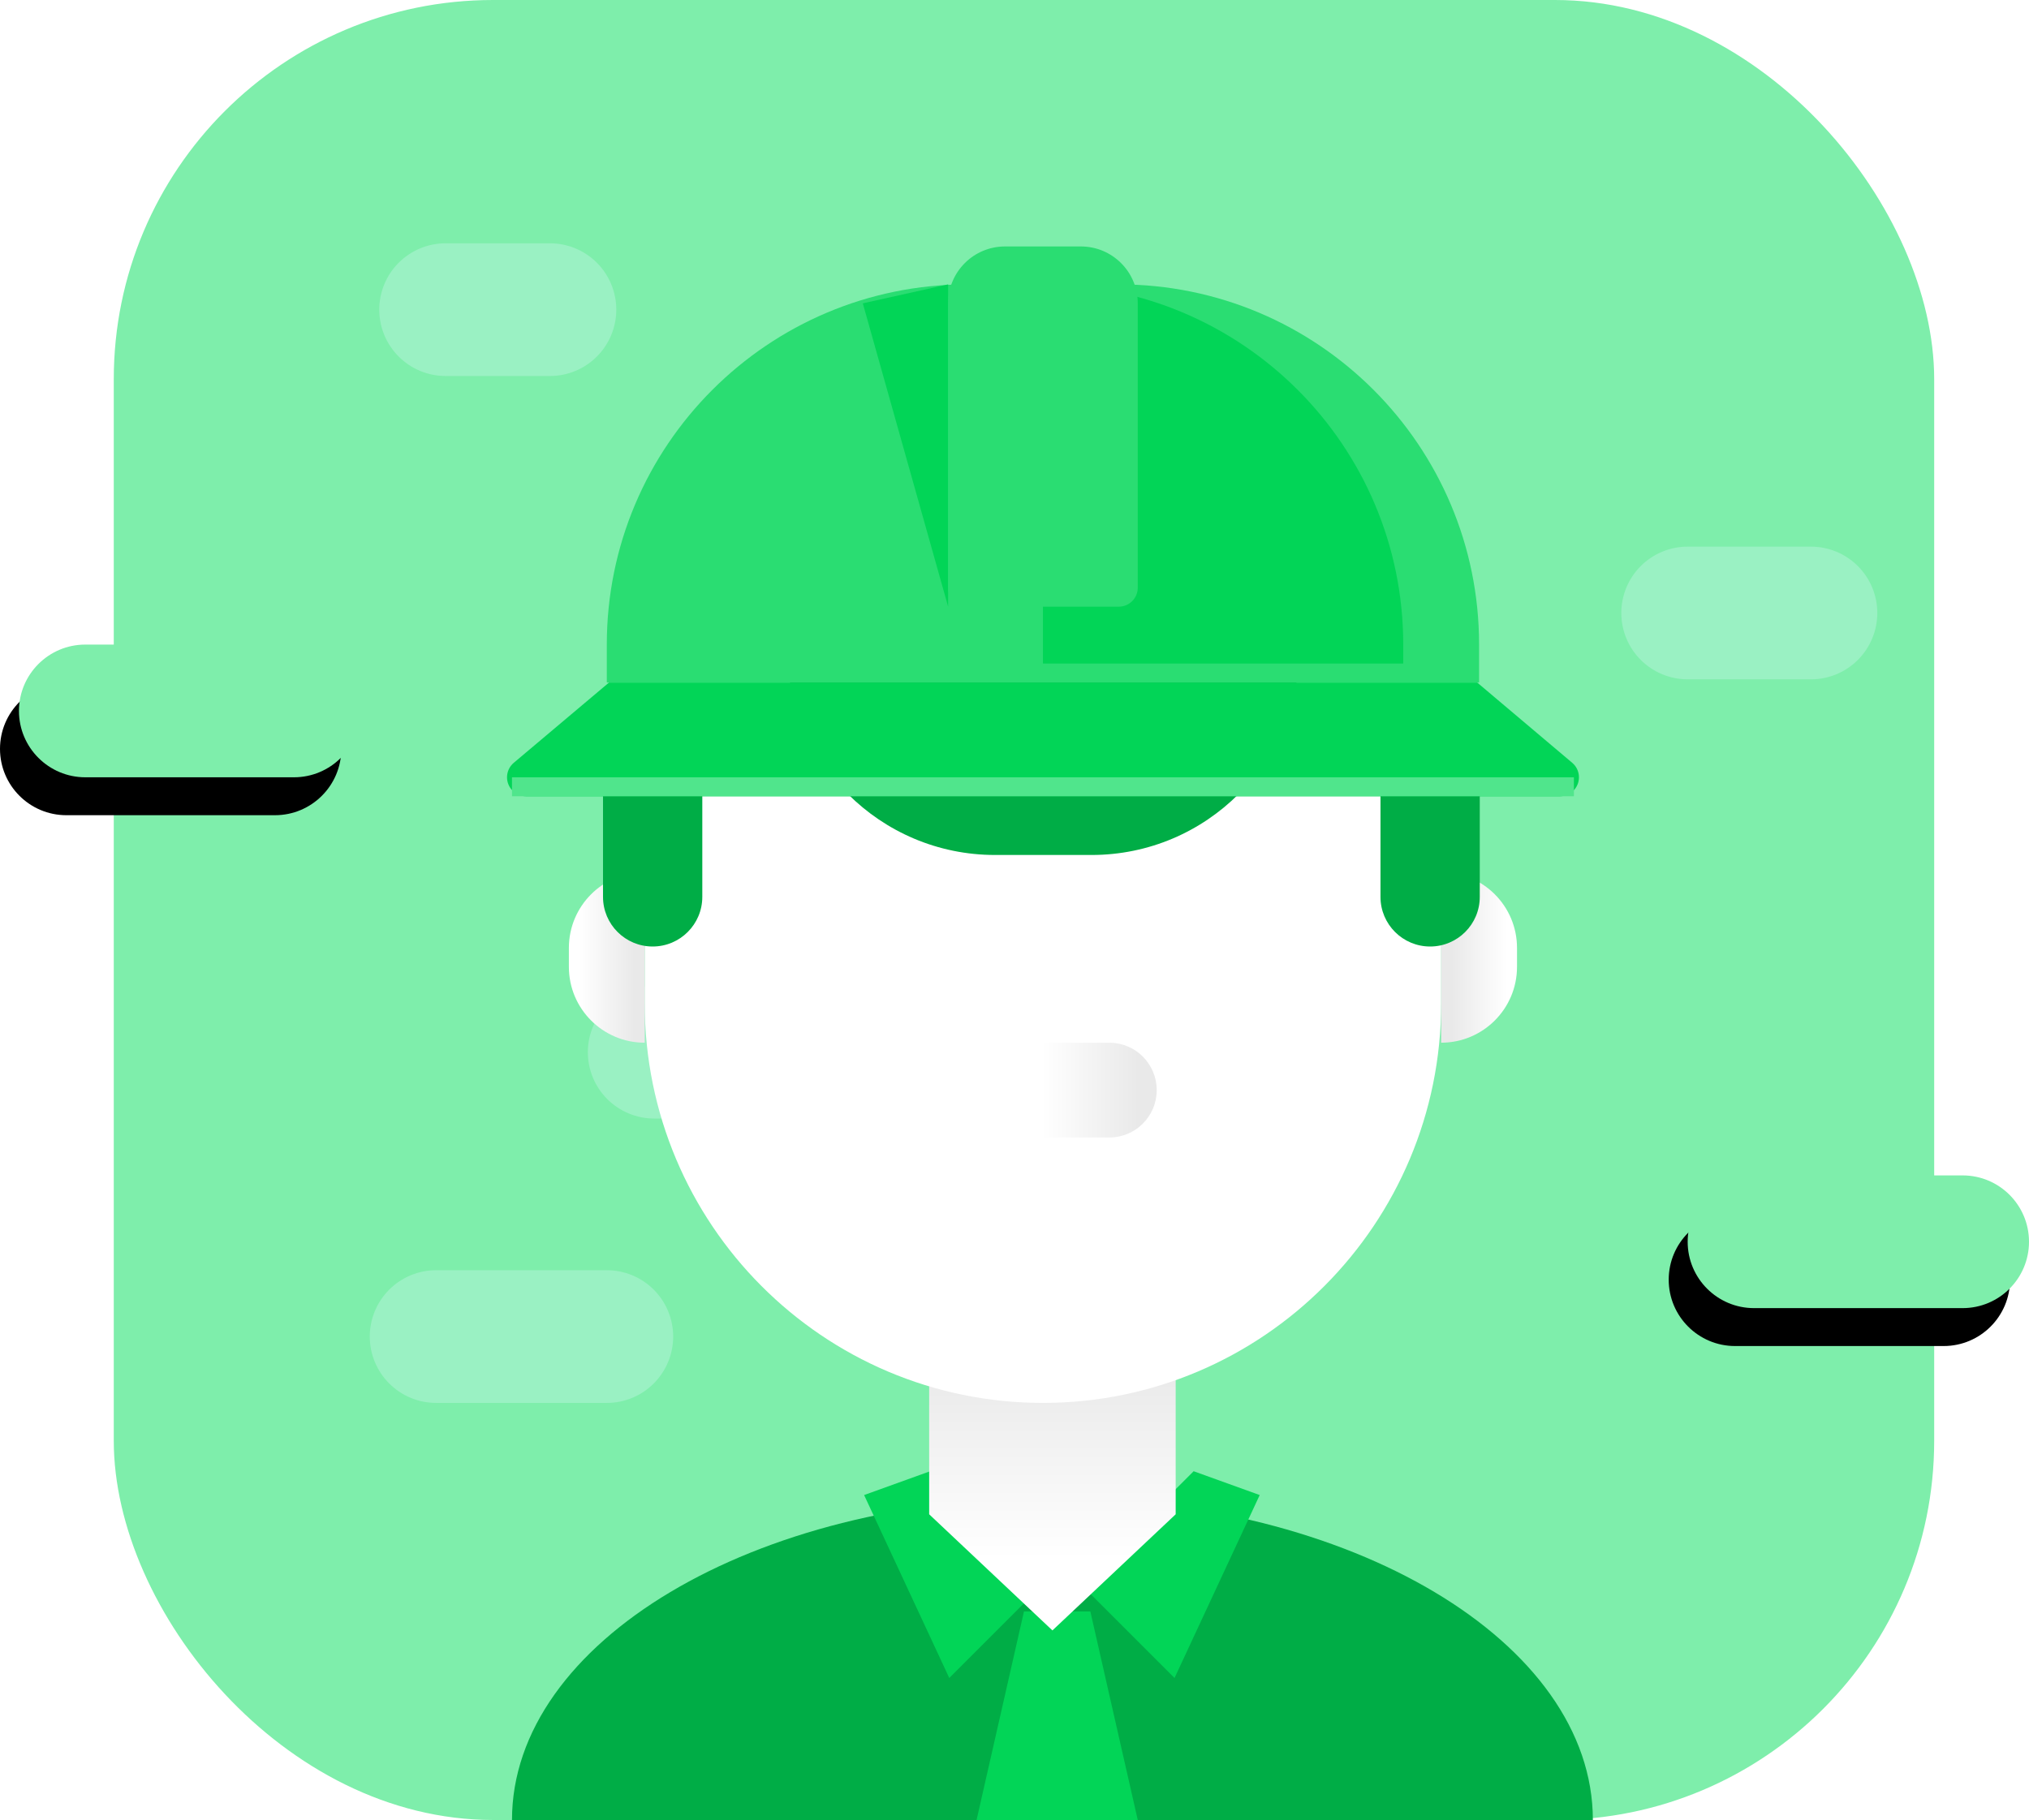 <?xml version="1.0" encoding="UTF-8"?>
<svg width="107px" height="96px" viewBox="0 0 107 96" version="1.1" xmlns="http://www.w3.org/2000/svg" xmlns:xlink="http://www.w3.org/1999/xlink">
    <!-- Generator: Sketch 48.2 (47327) - http://www.bohemiancoding.com/sketch -->
    <title>icon-home-educational</title>
    <desc>Created with Sketch.</desc>
    <defs>
        <rect id="path-1" x="0" y="0" width="96" height="96" rx="20"></rect>
        <linearGradient x1="50%" y1="0%" x2="50%" y2="73.115%" id="linearGradient-3">
            <stop stop-color="#E9E9E9" offset="0%"></stop>
            <stop stop-color="#FFFFFF" offset="100%"></stop>
        </linearGradient>
        <linearGradient x1="13.443%" y1="36.557%" x2="86.557%" y2="36.557%" id="linearGradient-4">
            <stop stop-color="#E9E9E9" offset="0%"></stop>
            <stop stop-color="#FFFFFF" offset="100%"></stop>
        </linearGradient>
        <linearGradient x1="86.557%" y1="36.557%" x2="13.443%" y2="36.557%" id="linearGradient-5">
            <stop stop-color="#E9E9E9" offset="0%"></stop>
            <stop stop-color="#FFFFFF" offset="100%"></stop>
        </linearGradient>
        <path d="M102.5,62 L91.5,62 C89.567,62 88,63.567 88,65.5 C88,67.433 89.567,69 91.5,69 L102.5,69 C104.433,69 106,67.433 106,65.5 C106,63.567 104.433,62 102.5,62 Z" id="path-6"></path>
        <filter x="-11.1%" y="-14.3%" width="116.7%" height="157.1%" filterUnits="objectBoundingBox" id="filter-7">
            <feOffset dx="-1" dy="2" in="SourceAlpha" result="shadowOffsetOuter1"></feOffset>
            <feColorMatrix values="0 0 0 0 1   0 0 0 0 1   0 0 0 0 1  0 0 0 1 0" type="matrix" in="shadowOffsetOuter1"></feColorMatrix>
        </filter>
        <path d="M14.5,34 L3.5,34 C1.567,34 0,35.567 0,37.5 C0,39.433 1.567,41 3.5,41 L14.5,41 C16.433,41 18,39.433 18,37.5 C18,35.567 16.433,34 14.5,34 Z" id="path-8"></path>
        <filter x="-11.1%" y="-14.3%" width="116.7%" height="157.1%" filterUnits="objectBoundingBox" id="filter-9">
            <feOffset dx="-1" dy="2" in="SourceAlpha" result="shadowOffsetOuter1"></feOffset>
            <feColorMatrix values="0 0 0 0 1   0 0 0 0 1   0 0 0 0 1  0 0 0 1 0" type="matrix" in="shadowOffsetOuter1"></feColorMatrix>
        </filter>
    </defs>
    <g id="12.0-Servicos" stroke="none" stroke-width="1" fill="none" fill-rule="evenodd" transform="translate(-235, -2112)">
        <g id="Group-29-Copy" transform="translate(236, 2112)">
            <g id="icon-home-educational">
                <g id="icon-home-applicant">
                    <g id="Oval-2-+-Line-4-Mask" transform="translate(5, 0)">
                        <mask id="mask-2" fill="white">
                            <use xlink:href="#path-1"></use>
                        </mask>
                        <use id="Mask" fill="#7EEEAB" xlink:href="#path-1"></use>
                    </g>
                    <path d="M50.5,55.5 L33.5,55.5" id="Line-5" stroke="#9AF1C3" stroke-width="7" stroke-linecap="round"></path>
                    <g id="Group-13" transform="translate(54.5, 59.5) scale(-1, 1) translate(-54.5, -59.5) translate(26, 23)">
                        <path d="M57,73 C57,63.611 44.24,56 28.5,56 C12.76,56 0,63.611 0,73" id="Oval-2" fill="#00AD46"></path>
                        <polygon id="Line-4" fill="#02D557" fill-rule="nonzero" points="26.5 62 24 73 32.5 73 30 62"></polygon>
                        <polygon id="Rectangle-7" fill="#02D557" transform="translate(35, 59.5) rotate(-45) translate(-35, -59.5) " points="30 56 38.425 56 40 59.352 30 63"></polygon>
                        <polygon id="Rectangle-7-Copy" fill="#02D557" transform="translate(21, 59.5) scale(-1, 1) rotate(-45) translate(-21, -59.5) " points="16 56 24.425 56 26 59.352 16 63"></polygon>
                        <polyline id="Combined-Shape" fill="url(#linearGradient-3)" points="22 49 22 56.875 22.929 57.75 28.5 63 34.071 57.75 35 56.875 35 49"></polyline>
                        <path d="M50,15 L50,29.927 C50,41.565 40.598,51 29,51 C17.402,51 8,41.565 8,29.927 L8,15" id="Rectangle-4" fill="#FFFFFF"></path>
                        <path d="M25.5,32 L30,32 L30,37 L25.5,37 C24.119,37 23,35.881 23,34.5 L23,34.5 C23,33.119 24.119,32 25.5,32 Z" id="Rectangle-5" fill="url(#linearGradient-4)"></path>
                        <path d="M54,23 L54,32 L54,32 C51.791,32 50,30.209 50,28 L50,27 C50,24.791 51.791,23 54,23 Z" id="Rectangle-5-Copy" fill="url(#linearGradient-5)" transform="translate(52, 27.5) scale(-1, 1) translate(-52, -27.5) "></path>
                        <path d="M8,23 L8,32 L8,32 C5.791,32 4,30.209 4,28 L4,27 C4,24.791 5.791,23 8,23 Z" id="Rectangle-5" fill="url(#linearGradient-5)"></path>
                        <path d="M26.439,0.146 L31.524,0.146 C37.586,0.146 42.5,5.06 42.5,11.122 C42.5,17.184 37.586,22.098 31.524,22.098 L26.439,22.098 C20.378,22.098 15.464,17.184 15.464,11.122 C15.464,5.06 20.378,0.146 26.439,0.146 Z M46.964,15.146 L52.2,15.146 L52.2,24.308 C52.2,25.754 51.028,26.926 49.582,26.926 C48.136,26.926 46.964,25.754 46.964,24.308 L46.964,15.146 Z M5.964,15.146 L11.2,15.146 L11.2,24.308 C11.2,25.754 10.028,26.926 8.582,26.926 C7.136,26.926 5.964,25.754 5.964,24.308 L5.964,15.146 Z" id="Combined-Shape" fill="#00AD46"></path>
                    </g>
                    <g id="Line-5-Copy" fill-rule="nonzero">
                        <use fill="black" fill-opacity="1" filter="url(#filter-7)" xlink:href="#path-6"></use>
                        <use fill="#7EEEAB" fill-rule="evenodd" xlink:href="#path-6"></use>
                    </g>
                    <g id="Line-5-Copy-5" fill-rule="nonzero">
                        <use fill="black" fill-opacity="1" filter="url(#filter-9)" xlink:href="#path-8"></use>
                        <use fill="#7EEEAB" fill-rule="evenodd" xlink:href="#path-8"></use>
                    </g>
                    <path d="M28,16.333 L22.5,16.333" id="Line-5-Copy-2" stroke="#9AF1C3" stroke-width="7" stroke-linecap="round"></path>
                    <path d="M94.5,32.333 L88,32.333" id="Line-5-Copy-3" stroke="#9AF1C3" stroke-width="7" stroke-linecap="round"></path>
                    <path d="M31,70.5 L22,70.5" id="Line-5-Copy-4" stroke="#9AF1C3" stroke-width="7" stroke-linecap="round"></path>
                </g>
                <g id="Group-37" transform="translate(25, 13)">
                    <path d="M6.119,23 L51.898,23 L56.912,27.236 C57.334,27.593 57.387,28.223 57.031,28.645 C56.841,28.87 56.561,29 56.267,29 L1.738,29 C1.186,29 0.738,28.552 0.738,28 C0.738,27.705 0.868,27.425 1.094,27.235 L6.119,23 Z" id="Rectangle-20" fill="#02D557"></path>
                    <rect id="Rectangle-23" fill="#50E58C" x="1" y="28" width="56" height="1"></rect>
                    <path d="M25,2 L33,2 C43.493,2 52,10.507 52,21 L52,23 L6,23 L6,21 C6,10.507 14.507,2 25,2 Z" id="Rectangle-21" fill="#2ADD72"></path>
                    <path d="M29,2 C39.493,2 48,10.507 48,21 L48,22 L29,22 L29,2 Z" id="Rectangle-21" fill="#02D557"></path>
                    <polygon id="Rectangle-22-Copy" fill="#02D557" points="19.5 3 24 2 24 19"></polygon>
                    <path d="M27,0 L31,0 C32.657,-3.04359188e-16 34,1.343 34,3 L34,18 C34,18.552 33.552,19 33,19 L25,19 C24.448,19 24,18.552 24,18 L24,3 C24,1.343 25.343,3.04359188e-16 27,0 Z" id="Rectangle-22" fill="#2ADD72"></path>
                </g>
            </g>
        </g>
    </g>
</svg>